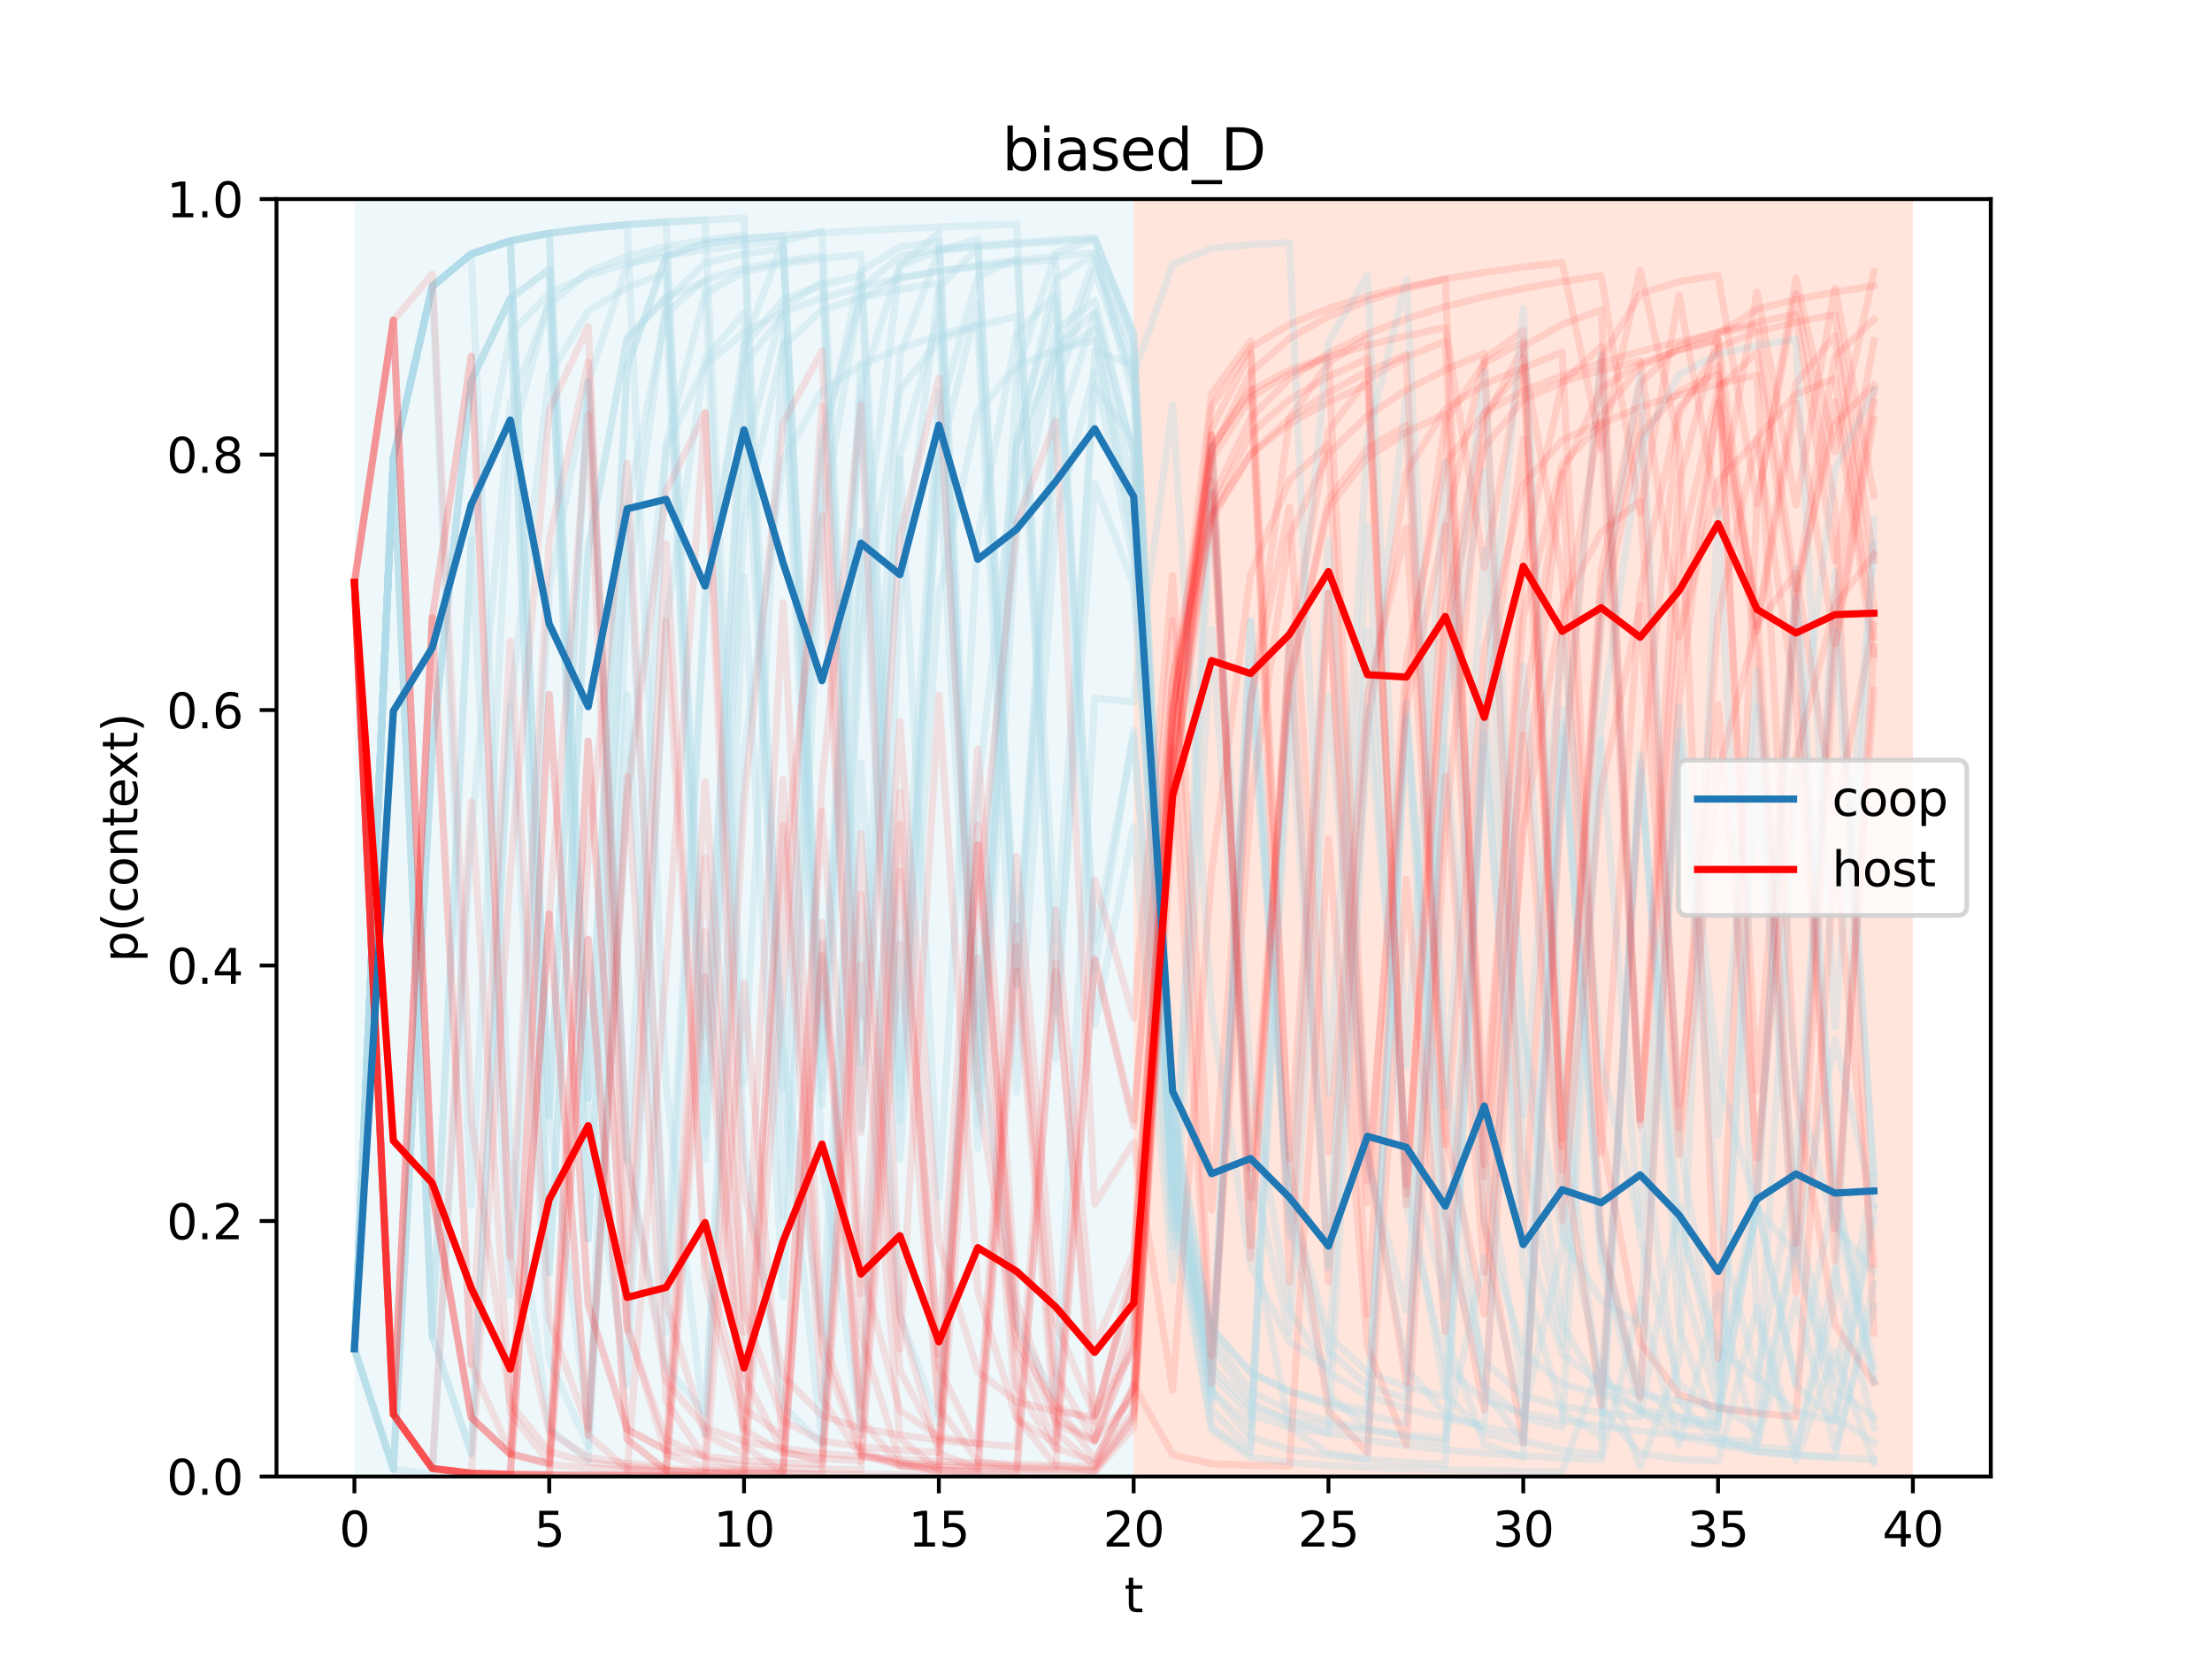 <?xml version="1.0" encoding="utf-8" standalone="no"?>
<!DOCTYPE svg PUBLIC "-//W3C//DTD SVG 1.1//EN"
  "http://www.w3.org/Graphics/SVG/1.1/DTD/svg11.dtd">
<svg xmlns:xlink="http://www.w3.org/1999/xlink" width="460.8pt" height="345.6pt" viewBox="0 0 460.8 345.6" xmlns="http://www.w3.org/2000/svg" version="1.1">
 <defs>
  <style type="text/css">*{stroke-linejoin: round; stroke-linecap: butt}</style>
 </defs>
 <g id="figure_1">
  <g id="patch_1">
   <path d="M 0 345.6 
L 460.8 345.6 
L 460.8 0 
L 0 0 
z
" style="fill: #ffffff"/>
  </g>
  <g id="axes_1">
   <g id="patch_2">
    <path d="M 57.6 307.584 
L 414.72 307.584 
L 414.72 41.472 
L 57.6 41.472 
z
" style="fill: #ffffff"/>
   </g>
   <g id="patch_3">
    <path d="M 73.833 307.584 
L 73.833 41.472 
L 236.16 41.472 
L 236.16 307.584 
z
" clip-path="url(#p4759f17ed1)" style="fill: #add8e6; opacity: 0.2"/>
   </g>
   <g id="patch_4">
    <path d="M 236.16 307.584 
L 236.16 41.472 
L 398.487 41.472 
L 398.487 307.584 
z
" clip-path="url(#p4759f17ed1)" style="fill: #ff7f50; opacity: 0.2"/>
   </g>
   <g id="matplotlib.axis_1">
    <g id="xtick_1">
     <g id="line2d_1">
      <defs>
       <path id="m0373a4c2f6" d="M 0 0 
L 0 3.5 
" style="stroke: #000000; stroke-width: 0.8"/>
      </defs>
      <g>
       <use xlink:href="#m0373a4c2f6" x="73.833" y="307.584" style="stroke: #000000; stroke-width: 0.8"/>
      </g>
     </g>
     <g id="text_1">
      <!-- 0 -->
      <g transform="translate(70.651 322.182) scale(0.1 -0.1)">
       <defs>
        <path id="DejaVuSans-30" d="M 2034 4250 
Q 1547 4250 1301 3770 
Q 1056 3291 1056 2328 
Q 1056 1369 1301 889 
Q 1547 409 2034 409 
Q 2525 409 2770 889 
Q 3016 1369 3016 2328 
Q 3016 3291 2770 3770 
Q 2525 4250 2034 4250 
z
M 2034 4750 
Q 2819 4750 3233 4129 
Q 3647 3509 3647 2328 
Q 3647 1150 3233 529 
Q 2819 -91 2034 -91 
Q 1250 -91 836 529 
Q 422 1150 422 2328 
Q 422 3509 836 4129 
Q 1250 4750 2034 4750 
z
" transform="scale(0.016)"/>
       </defs>
       <use xlink:href="#DejaVuSans-30"/>
      </g>
     </g>
    </g>
    <g id="xtick_2">
     <g id="line2d_2">
      <g>
       <use xlink:href="#m0373a4c2f6" x="114.415" y="307.584" style="stroke: #000000; stroke-width: 0.8"/>
      </g>
     </g>
     <g id="text_2">
      <!-- 5 -->
      <g transform="translate(111.233 322.182) scale(0.1 -0.1)">
       <defs>
        <path id="DejaVuSans-35" d="M 691 4666 
L 3169 4666 
L 3169 4134 
L 1269 4134 
L 1269 2991 
Q 1406 3038 1543 3061 
Q 1681 3084 1819 3084 
Q 2600 3084 3056 2656 
Q 3513 2228 3513 1497 
Q 3513 744 3044 326 
Q 2575 -91 1722 -91 
Q 1428 -91 1123 -41 
Q 819 9 494 109 
L 494 744 
Q 775 591 1075 516 
Q 1375 441 1709 441 
Q 2250 441 2565 725 
Q 2881 1009 2881 1497 
Q 2881 1984 2565 2268 
Q 2250 2553 1709 2553 
Q 1456 2553 1204 2497 
Q 953 2441 691 2322 
L 691 4666 
z
" transform="scale(0.016)"/>
       </defs>
       <use xlink:href="#DejaVuSans-35"/>
      </g>
     </g>
    </g>
    <g id="xtick_3">
     <g id="line2d_3">
      <g>
       <use xlink:href="#m0373a4c2f6" x="154.996" y="307.584" style="stroke: #000000; stroke-width: 0.8"/>
      </g>
     </g>
     <g id="text_3">
      <!-- 10 -->
      <g transform="translate(148.634 322.182) scale(0.1 -0.1)">
       <defs>
        <path id="DejaVuSans-31" d="M 794 531 
L 1825 531 
L 1825 4091 
L 703 3866 
L 703 4441 
L 1819 4666 
L 2450 4666 
L 2450 531 
L 3481 531 
L 3481 0 
L 794 0 
L 794 531 
z
" transform="scale(0.016)"/>
       </defs>
       <use xlink:href="#DejaVuSans-31"/>
       <use xlink:href="#DejaVuSans-30" x="63.623"/>
      </g>
     </g>
    </g>
    <g id="xtick_4">
     <g id="line2d_4">
      <g>
       <use xlink:href="#m0373a4c2f6" x="195.578" y="307.584" style="stroke: #000000; stroke-width: 0.8"/>
      </g>
     </g>
     <g id="text_4">
      <!-- 15 -->
      <g transform="translate(189.216 322.182) scale(0.1 -0.1)">
       <use xlink:href="#DejaVuSans-31"/>
       <use xlink:href="#DejaVuSans-35" x="63.623"/>
      </g>
     </g>
    </g>
    <g id="xtick_5">
     <g id="line2d_5">
      <g>
       <use xlink:href="#m0373a4c2f6" x="236.16" y="307.584" style="stroke: #000000; stroke-width: 0.8"/>
      </g>
     </g>
     <g id="text_5">
      <!-- 20 -->
      <g transform="translate(229.798 322.182) scale(0.1 -0.1)">
       <defs>
        <path id="DejaVuSans-32" d="M 1228 531 
L 3431 531 
L 3431 0 
L 469 0 
L 469 531 
Q 828 903 1448 1529 
Q 2069 2156 2228 2338 
Q 2531 2678 2651 2914 
Q 2772 3150 2772 3378 
Q 2772 3750 2511 3984 
Q 2250 4219 1831 4219 
Q 1534 4219 1204 4116 
Q 875 4013 500 3803 
L 500 4441 
Q 881 4594 1212 4672 
Q 1544 4750 1819 4750 
Q 2544 4750 2975 4387 
Q 3406 4025 3406 3419 
Q 3406 3131 3298 2873 
Q 3191 2616 2906 2266 
Q 2828 2175 2409 1742 
Q 1991 1309 1228 531 
z
" transform="scale(0.016)"/>
       </defs>
       <use xlink:href="#DejaVuSans-32"/>
       <use xlink:href="#DejaVuSans-30" x="63.623"/>
      </g>
     </g>
    </g>
    <g id="xtick_6">
     <g id="line2d_6">
      <g>
       <use xlink:href="#m0373a4c2f6" x="276.742" y="307.584" style="stroke: #000000; stroke-width: 0.8"/>
      </g>
     </g>
     <g id="text_6">
      <!-- 25 -->
      <g transform="translate(270.379 322.182) scale(0.1 -0.1)">
       <use xlink:href="#DejaVuSans-32"/>
       <use xlink:href="#DejaVuSans-35" x="63.623"/>
      </g>
     </g>
    </g>
    <g id="xtick_7">
     <g id="line2d_7">
      <g>
       <use xlink:href="#m0373a4c2f6" x="317.324" y="307.584" style="stroke: #000000; stroke-width: 0.8"/>
      </g>
     </g>
     <g id="text_7">
      <!-- 30 -->
      <g transform="translate(310.961 322.182) scale(0.1 -0.1)">
       <defs>
        <path id="DejaVuSans-33" d="M 2597 2516 
Q 3050 2419 3304 2112 
Q 3559 1806 3559 1356 
Q 3559 666 3084 287 
Q 2609 -91 1734 -91 
Q 1441 -91 1130 -33 
Q 819 25 488 141 
L 488 750 
Q 750 597 1062 519 
Q 1375 441 1716 441 
Q 2309 441 2620 675 
Q 2931 909 2931 1356 
Q 2931 1769 2642 2001 
Q 2353 2234 1838 2234 
L 1294 2234 
L 1294 2753 
L 1863 2753 
Q 2328 2753 2575 2939 
Q 2822 3125 2822 3475 
Q 2822 3834 2567 4026 
Q 2313 4219 1838 4219 
Q 1578 4219 1281 4162 
Q 984 4106 628 3988 
L 628 4550 
Q 988 4650 1302 4700 
Q 1616 4750 1894 4750 
Q 2613 4750 3031 4423 
Q 3450 4097 3450 3541 
Q 3450 3153 3228 2886 
Q 3006 2619 2597 2516 
z
" transform="scale(0.016)"/>
       </defs>
       <use xlink:href="#DejaVuSans-33"/>
       <use xlink:href="#DejaVuSans-30" x="63.623"/>
      </g>
     </g>
    </g>
    <g id="xtick_8">
     <g id="line2d_8">
      <g>
       <use xlink:href="#m0373a4c2f6" x="357.905" y="307.584" style="stroke: #000000; stroke-width: 0.8"/>
      </g>
     </g>
     <g id="text_8">
      <!-- 35 -->
      <g transform="translate(351.543 322.182) scale(0.1 -0.1)">
       <use xlink:href="#DejaVuSans-33"/>
       <use xlink:href="#DejaVuSans-35" x="63.623"/>
      </g>
     </g>
    </g>
    <g id="xtick_9">
     <g id="line2d_9">
      <g>
       <use xlink:href="#m0373a4c2f6" x="398.487" y="307.584" style="stroke: #000000; stroke-width: 0.8"/>
      </g>
     </g>
     <g id="text_9">
      <!-- 40 -->
      <g transform="translate(392.125 322.182) scale(0.1 -0.1)">
       <defs>
        <path id="DejaVuSans-34" d="M 2419 4116 
L 825 1625 
L 2419 1625 
L 2419 4116 
z
M 2253 4666 
L 3047 4666 
L 3047 1625 
L 3713 1625 
L 3713 1100 
L 3047 1100 
L 3047 0 
L 2419 0 
L 2419 1100 
L 313 1100 
L 313 1709 
L 2253 4666 
z
" transform="scale(0.016)"/>
       </defs>
       <use xlink:href="#DejaVuSans-34"/>
       <use xlink:href="#DejaVuSans-30" x="63.623"/>
      </g>
     </g>
    </g>
    <g id="text_10">
     <!-- t -->
     <g transform="translate(234.2 335.861) scale(0.1 -0.1)">
      <defs>
       <path id="DejaVuSans-74" d="M 1172 4494 
L 1172 3500 
L 2356 3500 
L 2356 3053 
L 1172 3053 
L 1172 1153 
Q 1172 725 1289 603 
Q 1406 481 1766 481 
L 2356 481 
L 2356 0 
L 1766 0 
Q 1100 0 847 248 
Q 594 497 594 1153 
L 594 3053 
L 172 3053 
L 172 3500 
L 594 3500 
L 594 4494 
L 1172 4494 
z
" transform="scale(0.016)"/>
      </defs>
      <use xlink:href="#DejaVuSans-74"/>
     </g>
    </g>
   </g>
   <g id="matplotlib.axis_2">
    <g id="ytick_1">
     <g id="line2d_10">
      <defs>
       <path id="mdb519b3ed0" d="M 0 0 
L -3.5 0 
" style="stroke: #000000; stroke-width: 0.8"/>
      </defs>
      <g>
       <use xlink:href="#mdb519b3ed0" x="57.6" y="307.584" style="stroke: #000000; stroke-width: 0.8"/>
      </g>
     </g>
     <g id="text_11">
      <!-- 0.0 -->
      <g transform="translate(34.697 311.383) scale(0.1 -0.1)">
       <defs>
        <path id="DejaVuSans-2e" d="M 684 794 
L 1344 794 
L 1344 0 
L 684 0 
L 684 794 
z
" transform="scale(0.016)"/>
       </defs>
       <use xlink:href="#DejaVuSans-30"/>
       <use xlink:href="#DejaVuSans-2e" x="63.623"/>
       <use xlink:href="#DejaVuSans-30" x="95.41"/>
      </g>
     </g>
    </g>
    <g id="ytick_2">
     <g id="line2d_11">
      <g>
       <use xlink:href="#mdb519b3ed0" x="57.6" y="254.362" style="stroke: #000000; stroke-width: 0.8"/>
      </g>
     </g>
     <g id="text_12">
      <!-- 0.2 -->
      <g transform="translate(34.697 258.161) scale(0.1 -0.1)">
       <use xlink:href="#DejaVuSans-30"/>
       <use xlink:href="#DejaVuSans-2e" x="63.623"/>
       <use xlink:href="#DejaVuSans-32" x="95.41"/>
      </g>
     </g>
    </g>
    <g id="ytick_3">
     <g id="line2d_12">
      <g>
       <use xlink:href="#mdb519b3ed0" x="57.6" y="201.139" style="stroke: #000000; stroke-width: 0.8"/>
      </g>
     </g>
     <g id="text_13">
      <!-- 0.4 -->
      <g transform="translate(34.697 204.938) scale(0.1 -0.1)">
       <use xlink:href="#DejaVuSans-30"/>
       <use xlink:href="#DejaVuSans-2e" x="63.623"/>
       <use xlink:href="#DejaVuSans-34" x="95.41"/>
      </g>
     </g>
    </g>
    <g id="ytick_4">
     <g id="line2d_13">
      <g>
       <use xlink:href="#mdb519b3ed0" x="57.6" y="147.917" style="stroke: #000000; stroke-width: 0.8"/>
      </g>
     </g>
     <g id="text_14">
      <!-- 0.6 -->
      <g transform="translate(34.697 151.716) scale(0.1 -0.1)">
       <defs>
        <path id="DejaVuSans-36" d="M 2113 2584 
Q 1688 2584 1439 2293 
Q 1191 2003 1191 1497 
Q 1191 994 1439 701 
Q 1688 409 2113 409 
Q 2538 409 2786 701 
Q 3034 994 3034 1497 
Q 3034 2003 2786 2293 
Q 2538 2584 2113 2584 
z
M 3366 4563 
L 3366 3988 
Q 3128 4100 2886 4159 
Q 2644 4219 2406 4219 
Q 1781 4219 1451 3797 
Q 1122 3375 1075 2522 
Q 1259 2794 1537 2939 
Q 1816 3084 2150 3084 
Q 2853 3084 3261 2657 
Q 3669 2231 3669 1497 
Q 3669 778 3244 343 
Q 2819 -91 2113 -91 
Q 1303 -91 875 529 
Q 447 1150 447 2328 
Q 447 3434 972 4092 
Q 1497 4750 2381 4750 
Q 2619 4750 2861 4703 
Q 3103 4656 3366 4563 
z
" transform="scale(0.016)"/>
       </defs>
       <use xlink:href="#DejaVuSans-30"/>
       <use xlink:href="#DejaVuSans-2e" x="63.623"/>
       <use xlink:href="#DejaVuSans-36" x="95.41"/>
      </g>
     </g>
    </g>
    <g id="ytick_5">
     <g id="line2d_14">
      <g>
       <use xlink:href="#mdb519b3ed0" x="57.6" y="94.694" style="stroke: #000000; stroke-width: 0.8"/>
      </g>
     </g>
     <g id="text_15">
      <!-- 0.8 -->
      <g transform="translate(34.697 98.494) scale(0.1 -0.1)">
       <defs>
        <path id="DejaVuSans-38" d="M 2034 2216 
Q 1584 2216 1326 1975 
Q 1069 1734 1069 1313 
Q 1069 891 1326 650 
Q 1584 409 2034 409 
Q 2484 409 2743 651 
Q 3003 894 3003 1313 
Q 3003 1734 2745 1975 
Q 2488 2216 2034 2216 
z
M 1403 2484 
Q 997 2584 770 2862 
Q 544 3141 544 3541 
Q 544 4100 942 4425 
Q 1341 4750 2034 4750 
Q 2731 4750 3128 4425 
Q 3525 4100 3525 3541 
Q 3525 3141 3298 2862 
Q 3072 2584 2669 2484 
Q 3125 2378 3379 2068 
Q 3634 1759 3634 1313 
Q 3634 634 3220 271 
Q 2806 -91 2034 -91 
Q 1263 -91 848 271 
Q 434 634 434 1313 
Q 434 1759 690 2068 
Q 947 2378 1403 2484 
z
M 1172 3481 
Q 1172 3119 1398 2916 
Q 1625 2713 2034 2713 
Q 2441 2713 2670 2916 
Q 2900 3119 2900 3481 
Q 2900 3844 2670 4047 
Q 2441 4250 2034 4250 
Q 1625 4250 1398 4047 
Q 1172 3844 1172 3481 
z
" transform="scale(0.016)"/>
       </defs>
       <use xlink:href="#DejaVuSans-30"/>
       <use xlink:href="#DejaVuSans-2e" x="63.623"/>
       <use xlink:href="#DejaVuSans-38" x="95.41"/>
      </g>
     </g>
    </g>
    <g id="ytick_6">
     <g id="line2d_15">
      <g>
       <use xlink:href="#mdb519b3ed0" x="57.6" y="41.472" style="stroke: #000000; stroke-width: 0.8"/>
      </g>
     </g>
     <g id="text_16">
      <!-- 1.0 -->
      <g transform="translate(34.697 45.271) scale(0.1 -0.1)">
       <use xlink:href="#DejaVuSans-31"/>
       <use xlink:href="#DejaVuSans-2e" x="63.623"/>
       <use xlink:href="#DejaVuSans-30" x="95.41"/>
      </g>
     </g>
    </g>
    <g id="text_17">
     <!-- p(context) -->
     <g transform="translate(28.617 200.45) rotate(-90) scale(0.1 -0.1)">
      <defs>
       <path id="DejaVuSans-70" d="M 1159 525 
L 1159 -1331 
L 581 -1331 
L 581 3500 
L 1159 3500 
L 1159 2969 
Q 1341 3281 1617 3432 
Q 1894 3584 2278 3584 
Q 2916 3584 3314 3078 
Q 3713 2572 3713 1747 
Q 3713 922 3314 415 
Q 2916 -91 2278 -91 
Q 1894 -91 1617 61 
Q 1341 213 1159 525 
z
M 3116 1747 
Q 3116 2381 2855 2742 
Q 2594 3103 2138 3103 
Q 1681 3103 1420 2742 
Q 1159 2381 1159 1747 
Q 1159 1113 1420 752 
Q 1681 391 2138 391 
Q 2594 391 2855 752 
Q 3116 1113 3116 1747 
z
" transform="scale(0.016)"/>
       <path id="DejaVuSans-28" d="M 1984 4856 
Q 1566 4138 1362 3434 
Q 1159 2731 1159 2009 
Q 1159 1288 1364 580 
Q 1569 -128 1984 -844 
L 1484 -844 
Q 1016 -109 783 600 
Q 550 1309 550 2009 
Q 550 2706 781 3412 
Q 1013 4119 1484 4856 
L 1984 4856 
z
" transform="scale(0.016)"/>
       <path id="DejaVuSans-63" d="M 3122 3366 
L 3122 2828 
Q 2878 2963 2633 3030 
Q 2388 3097 2138 3097 
Q 1578 3097 1268 2742 
Q 959 2388 959 1747 
Q 959 1106 1268 751 
Q 1578 397 2138 397 
Q 2388 397 2633 464 
Q 2878 531 3122 666 
L 3122 134 
Q 2881 22 2623 -34 
Q 2366 -91 2075 -91 
Q 1284 -91 818 406 
Q 353 903 353 1747 
Q 353 2603 823 3093 
Q 1294 3584 2113 3584 
Q 2378 3584 2631 3529 
Q 2884 3475 3122 3366 
z
" transform="scale(0.016)"/>
       <path id="DejaVuSans-6f" d="M 1959 3097 
Q 1497 3097 1228 2736 
Q 959 2375 959 1747 
Q 959 1119 1226 758 
Q 1494 397 1959 397 
Q 2419 397 2687 759 
Q 2956 1122 2956 1747 
Q 2956 2369 2687 2733 
Q 2419 3097 1959 3097 
z
M 1959 3584 
Q 2709 3584 3137 3096 
Q 3566 2609 3566 1747 
Q 3566 888 3137 398 
Q 2709 -91 1959 -91 
Q 1206 -91 779 398 
Q 353 888 353 1747 
Q 353 2609 779 3096 
Q 1206 3584 1959 3584 
z
" transform="scale(0.016)"/>
       <path id="DejaVuSans-6e" d="M 3513 2113 
L 3513 0 
L 2938 0 
L 2938 2094 
Q 2938 2591 2744 2837 
Q 2550 3084 2163 3084 
Q 1697 3084 1428 2787 
Q 1159 2491 1159 1978 
L 1159 0 
L 581 0 
L 581 3500 
L 1159 3500 
L 1159 2956 
Q 1366 3272 1645 3428 
Q 1925 3584 2291 3584 
Q 2894 3584 3203 3211 
Q 3513 2838 3513 2113 
z
" transform="scale(0.016)"/>
       <path id="DejaVuSans-65" d="M 3597 1894 
L 3597 1613 
L 953 1613 
Q 991 1019 1311 708 
Q 1631 397 2203 397 
Q 2534 397 2845 478 
Q 3156 559 3463 722 
L 3463 178 
Q 3153 47 2828 -22 
Q 2503 -91 2169 -91 
Q 1331 -91 842 396 
Q 353 884 353 1716 
Q 353 2575 817 3079 
Q 1281 3584 2069 3584 
Q 2775 3584 3186 3129 
Q 3597 2675 3597 1894 
z
M 3022 2063 
Q 3016 2534 2758 2815 
Q 2500 3097 2075 3097 
Q 1594 3097 1305 2825 
Q 1016 2553 972 2059 
L 3022 2063 
z
" transform="scale(0.016)"/>
       <path id="DejaVuSans-78" d="M 3513 3500 
L 2247 1797 
L 3578 0 
L 2900 0 
L 1881 1375 
L 863 0 
L 184 0 
L 1544 1831 
L 300 3500 
L 978 3500 
L 1906 2253 
L 2834 3500 
L 3513 3500 
z
" transform="scale(0.016)"/>
       <path id="DejaVuSans-29" d="M 513 4856 
L 1013 4856 
Q 1481 4119 1714 3412 
Q 1947 2706 1947 2009 
Q 1947 1309 1714 600 
Q 1481 -109 1013 -844 
L 513 -844 
Q 928 -128 1133 580 
Q 1338 1288 1338 2009 
Q 1338 2731 1133 3434 
Q 928 4138 513 4856 
z
" transform="scale(0.016)"/>
      </defs>
      <use xlink:href="#DejaVuSans-70"/>
      <use xlink:href="#DejaVuSans-28" x="63.477"/>
      <use xlink:href="#DejaVuSans-63" x="102.49"/>
      <use xlink:href="#DejaVuSans-6f" x="157.471"/>
      <use xlink:href="#DejaVuSans-6e" x="218.652"/>
      <use xlink:href="#DejaVuSans-74" x="282.031"/>
      <use xlink:href="#DejaVuSans-65" x="321.24"/>
      <use xlink:href="#DejaVuSans-78" x="381.014"/>
      <use xlink:href="#DejaVuSans-74" x="440.193"/>
      <use xlink:href="#DejaVuSans-29" x="479.402"/>
     </g>
    </g>
   </g>
   <g id="line2d_16">
    <path d="M 73.833 280.973 
L 81.949 95.466 
L 90.065 278.27 
L 98.182 302.84 
L 106.298 147.152 
L 114.415 283.351 
L 122.531 301.258 
L 130.647 164.518 
L 138.764 93.463 
L 146.88 76.069 
L 154.996 69.236 
L 163.113 65.064 
L 171.229 62.06 
L 179.345 59.764 
L 187.462 57.949 
L 195.578 56.479 
L 203.695 55.266 
L 211.811 54.247 
L 219.927 53.381 
L 228.044 52.634 
L 236.16 82.472 
L 244.276 253.269 
L 252.393 297.303 
L 260.509 302.827 
L 268.625 150.867 
L 276.742 71.302 
L 284.858 57.391 
L 292.975 222.14 
L 301.091 96.277 
L 309.207 241.274 
L 317.324 288.53 
L 325.44 147.838 
L 333.556 258.143 
L 341.673 288.885 
L 349.789 295.36 
L 357.905 297.249 
L 366.022 161.91 
L 374.138 261.987 
L 382.255 289.35 
L 390.371 295.162 
" clip-path="url(#p4759f17ed1)" style="fill: none; stroke: #add8e6; stroke-opacity: 0.3; stroke-width: 1.5; stroke-linecap: square"/>
   </g>
   <g id="line2d_17">
    <path d="M 73.833 280.973 
L 81.949 306.07 
L 90.065 155.5 
L 98.182 79.327 
L 106.298 62.124 
L 114.415 56.166 
L 122.531 258.083 
L 130.647 105.677 
L 138.764 265.587 
L 146.88 123.987 
L 154.996 75.828 
L 163.113 65.719 
L 171.229 230.25 
L 179.345 110.764 
L 187.462 241.459 
L 195.578 123.962 
L 203.695 85.739 
L 211.811 76.229 
L 219.927 72.896 
L 228.044 70.896 
L 236.16 109.689 
L 244.276 246.173 
L 252.393 281.77 
L 260.509 140.694 
L 268.625 249.229 
L 276.742 278.231 
L 284.858 285.775 
L 292.975 288.9 
L 301.091 290.992 
L 309.207 155.823 
L 317.324 256.005 
L 325.44 282.118 
L 333.556 288.303 
L 341.673 290.512 
L 349.789 291.901 
L 357.905 293.036 
L 366.022 294.027 
L 374.138 162.278 
L 382.255 97.771 
L 390.371 81.164 
" clip-path="url(#p4759f17ed1)" style="fill: none; stroke: #add8e6; stroke-opacity: 0.3; stroke-width: 1.5; stroke-linecap: square"/>
   </g>
   <g id="line2d_18">
    <path d="M 73.833 280.973 
L 81.949 95.466 
L 90.065 59.628 
L 98.182 52.897 
L 106.298 50.167 
L 114.415 48.598 
L 122.531 47.559 
L 130.647 46.813 
L 138.764 225.706 
L 146.88 298.698 
L 154.996 120.236 
L 163.113 270.144 
L 171.229 108.425 
L 179.345 60.064 
L 187.462 53.335 
L 195.578 51.902 
L 203.695 51.135 
L 211.811 50.521 
L 219.927 49.991 
L 228.044 49.527 
L 236.16 70.856 
L 244.276 230.501 
L 252.393 291.863 
L 260.509 129.463 
L 268.625 257.462 
L 276.742 112.628 
L 284.858 240.375 
L 292.975 284.994 
L 301.091 294.587 
L 309.207 297.334 
L 317.324 298.8 
L 325.44 153.881 
L 333.556 260.631 
L 341.673 290.898 
L 349.789 152.293 
L 357.905 255.344 
L 366.022 287.012 
L 374.138 294.047 
L 382.255 296.039 
L 390.371 251.648 
" clip-path="url(#p4759f17ed1)" style="fill: none; stroke: #add8e6; stroke-opacity: 0.3; stroke-width: 1.5; stroke-linecap: square"/>
   </g>
   <g id="line2d_19">
    <path d="M 73.833 280.973 
L 81.949 95.466 
L 90.065 59.628 
L 98.182 52.897 
L 106.298 50.167 
L 114.415 48.598 
L 122.531 47.559 
L 130.647 46.813 
L 138.764 46.249 
L 146.88 225.419 
L 154.996 71.923 
L 163.113 50.251 
L 171.229 48.146 
L 179.345 211.944 
L 187.462 74.169 
L 195.578 52.237 
L 203.695 49.82 
L 211.811 201.885 
L 219.927 75.526 
L 228.044 54.006 
L 236.16 73.281 
L 244.276 232.588 
L 252.393 289.867 
L 260.509 299.398 
L 268.625 301.92 
L 276.742 303.211 
L 284.858 304.049 
L 292.975 304.639 
L 301.091 305.073 
L 309.207 149.186 
L 317.324 64.247 
L 325.44 225.593 
L 333.556 293.512 
L 341.673 302.731 
L 349.789 303.963 
L 357.905 304.378 
L 366.022 272.168 
L 374.138 301.441 
L 382.255 270.878 
L 390.371 108.18 
" clip-path="url(#p4759f17ed1)" style="fill: none; stroke: #add8e6; stroke-opacity: 0.3; stroke-width: 1.5; stroke-linecap: square"/>
   </g>
   <g id="line2d_20">
    <path d="M 73.833 280.973 
L 81.949 95.466 
L 90.065 59.628 
L 98.182 52.897 
L 106.298 239 
L 114.415 297.522 
L 122.531 304.223 
L 130.647 144.77 
L 138.764 277.707 
L 146.88 126.357 
L 154.996 72.142 
L 163.113 62.401 
L 171.229 59.302 
L 179.345 57.378 
L 187.462 225.093 
L 195.578 96.161 
L 203.695 239.195 
L 211.811 110.931 
L 219.927 72.672 
L 228.044 64.993 
L 236.16 102.871 
L 244.276 245.274 
L 252.393 286.341 
L 260.509 294.77 
L 268.625 297.267 
L 276.742 298.668 
L 284.858 153.916 
L 292.975 82.465 
L 301.091 230.582 
L 309.207 114.569 
L 317.324 239.31 
L 325.44 280.069 
L 333.556 151.327 
L 341.673 93.025 
L 349.789 77.959 
L 357.905 73.785 
L 366.022 71.955 
L 374.138 70.667 
L 382.255 213.873 
L 390.371 113.326 
" clip-path="url(#p4759f17ed1)" style="fill: none; stroke: #add8e6; stroke-opacity: 0.3; stroke-width: 1.5; stroke-linecap: square"/>
   </g>
   <g id="line2d_21">
    <path d="M 73.833 280.973 
L 81.949 95.466 
L 90.065 278.27 
L 98.182 302.84 
L 106.298 147.152 
L 114.415 78.097 
L 122.531 64.809 
L 130.647 59.836 
L 138.764 56.867 
L 146.88 236.51 
L 154.996 95.211 
L 163.113 63.931 
L 171.229 58.817 
L 179.345 221.561 
L 187.462 94.898 
L 195.578 65.974 
L 203.695 213.976 
L 211.811 276.12 
L 219.927 291.312 
L 228.044 145.438 
L 236.16 146.236 
L 244.276 84.377 
L 252.393 210.902 
L 260.509 263.688 
L 268.625 279.558 
L 276.742 284.804 
L 284.858 147.506 
L 292.975 238.078 
L 301.091 270.363 
L 309.207 145.108 
L 317.324 232.317 
L 325.44 130.729 
L 333.556 221.708 
L 341.673 255.575 
L 349.789 147.189 
L 357.905 223.84 
L 366.022 251.736 
L 374.138 261.092 
L 382.255 216.583 
L 390.371 251.046 
" clip-path="url(#p4759f17ed1)" style="fill: none; stroke: #add8e6; stroke-opacity: 0.3; stroke-width: 1.5; stroke-linecap: square"/>
   </g>
   <g id="line2d_22">
    <path d="M 73.833 280.973 
L 81.949 306.07 
L 90.065 155.5 
L 98.182 79.327 
L 106.298 62.124 
L 114.415 265.084 
L 122.531 114.331 
L 130.647 70.532 
L 138.764 61.895 
L 146.88 58.693 
L 154.996 239.22 
L 163.113 292.831 
L 171.229 300.911 
L 179.345 158.894 
L 187.462 273.914 
L 195.578 296.532 
L 203.695 164.968 
L 211.811 92.539 
L 219.927 73.853 
L 228.044 68.643 
L 236.16 113.572 
L 244.276 246.159 
L 252.393 284.734 
L 260.509 293.163 
L 268.625 295.657 
L 276.742 297.015 
L 284.858 298.048 
L 292.975 298.907 
L 301.091 299.64 
L 309.207 261.987 
L 317.324 294.647 
L 325.44 259.827 
L 333.556 126.971 
L 341.673 77.969 
L 349.789 237.017 
L 357.905 286.975 
L 366.022 252.604 
L 374.138 124.979 
L 382.255 252.11 
L 390.371 287.612 
" clip-path="url(#p4759f17ed1)" style="fill: none; stroke: #add8e6; stroke-opacity: 0.3; stroke-width: 1.5; stroke-linecap: square"/>
   </g>
   <g id="line2d_23">
    <path d="M 73.833 280.973 
L 81.949 306.07 
L 90.065 307.06 
L 98.182 173.621 
L 106.298 84.134 
L 114.415 63.429 
L 122.531 56.684 
L 130.647 53.385 
L 138.764 51.373 
L 146.88 50 
L 154.996 48.996 
L 163.113 253.319 
L 171.229 94.666 
L 179.345 56.471 
L 187.462 51.432 
L 195.578 50.311 
L 203.695 234.134 
L 211.811 92.916 
L 219.927 58.179 
L 228.044 52.933 
L 236.16 77.984 
L 244.276 55.08 
L 252.393 51.744 
L 260.509 50.969 
L 268.625 50.532 
L 276.742 227.914 
L 284.858 91.417 
L 292.975 58.254 
L 301.091 222.202 
L 309.207 289.945 
L 317.324 300.156 
L 325.44 302.11 
L 333.556 303.036 
L 341.673 157.016 
L 349.789 276.437 
L 357.905 299.448 
L 366.022 302.438 
L 374.138 303.199 
L 382.255 303.669 
L 390.371 304.046 
" clip-path="url(#p4759f17ed1)" style="fill: none; stroke: #add8e6; stroke-opacity: 0.3; stroke-width: 1.5; stroke-linecap: square"/>
   </g>
   <g id="line2d_24">
    <path d="M 73.833 280.973 
L 81.949 95.466 
L 90.065 59.628 
L 98.182 52.897 
L 106.298 50.167 
L 114.415 232.491 
L 122.531 79.482 
L 130.647 241.711 
L 138.764 92.577 
L 146.88 61.187 
L 154.996 56.598 
L 163.113 55.006 
L 171.229 53.896 
L 179.345 52.985 
L 187.462 209.931 
L 195.578 81.501 
L 203.695 221.274 
L 211.811 91.072 
L 219.927 62.769 
L 228.044 195.858 
L 236.16 153.41 
L 244.276 248.106 
L 252.393 276.901 
L 260.509 285.719 
L 268.625 289.923 
L 276.742 292.726 
L 284.858 294.834 
L 292.975 296.484 
L 301.091 144.251 
L 309.207 77.355 
L 317.324 216.783 
L 325.44 275.724 
L 333.556 290.026 
L 341.673 293.608 
L 349.789 295.128 
L 357.905 296.182 
L 366.022 251.221 
L 374.138 288.599 
L 382.255 296.123 
L 390.371 254.185 
" clip-path="url(#p4759f17ed1)" style="fill: none; stroke: #add8e6; stroke-opacity: 0.3; stroke-width: 1.5; stroke-linecap: square"/>
   </g>
   <g id="line2d_25">
    <path d="M 73.833 280.973 
L 81.949 95.466 
L 90.065 59.628 
L 98.182 52.897 
L 106.298 50.167 
L 114.415 48.598 
L 122.531 228.768 
L 130.647 76.412 
L 138.764 53.358 
L 146.88 50.666 
L 154.996 49.733 
L 163.113 49.061 
L 171.229 214.492 
L 179.345 75.76 
L 187.462 228.177 
L 195.578 86.441 
L 203.695 57.605 
L 211.811 53.829 
L 219.927 196.108 
L 228.044 80.456 
L 236.16 91.823 
L 244.276 230.427 
L 252.393 280.351 
L 260.509 292.101 
L 268.625 296.15 
L 276.742 298.43 
L 284.858 299.999 
L 292.975 301.153 
L 301.091 302.033 
L 309.207 302.72 
L 317.324 303.269 
L 325.44 303.716 
L 333.556 304.085 
L 341.673 270.753 
L 349.789 300.995 
L 357.905 269.523 
L 366.022 301.12 
L 374.138 270.759 
L 382.255 301.441 
L 390.371 272.027 
" clip-path="url(#p4759f17ed1)" style="fill: none; stroke: #add8e6; stroke-opacity: 0.3; stroke-width: 1.5; stroke-linecap: square"/>
   </g>
   <g id="line2d_26">
    <path d="M 73.833 280.973 
L 81.949 306.07 
L 90.065 155.5 
L 98.182 79.327 
L 106.298 62.124 
L 114.415 56.166 
L 122.531 258.083 
L 130.647 105.677 
L 138.764 65.277 
L 146.88 58.246 
L 154.996 55.901 
L 163.113 54.414 
L 171.229 53.261 
L 179.345 234.934 
L 187.462 95.569 
L 195.578 249.44 
L 203.695 111.768 
L 211.811 69.474 
L 219.927 61.292 
L 228.044 213.483 
L 236.16 172.182 
L 244.276 266.683 
L 252.393 131.05 
L 260.509 243.214 
L 268.625 277.609 
L 276.742 145.068 
L 284.858 242.276 
L 292.975 272.989 
L 301.091 148.69 
L 309.207 98.036 
L 317.324 214.339 
L 325.44 257.604 
L 333.556 270.916 
L 341.673 275.869 
L 349.789 155.131 
L 357.905 236.561 
L 366.022 139.656 
L 374.138 225.911 
L 382.255 255.507 
L 390.371 264.927 
" clip-path="url(#p4759f17ed1)" style="fill: none; stroke: #add8e6; stroke-opacity: 0.3; stroke-width: 1.5; stroke-linecap: square"/>
   </g>
   <g id="line2d_27">
    <path d="M 73.833 280.973 
L 81.949 95.466 
L 90.065 59.628 
L 98.182 52.897 
L 106.298 50.167 
L 114.415 232.491 
L 122.531 79.482 
L 130.647 55.205 
L 138.764 52.084 
L 146.88 216.333 
L 154.996 80.394 
L 163.113 226.706 
L 171.229 90.682 
L 179.345 62.122 
L 187.462 57.848 
L 195.578 56.495 
L 203.695 55.566 
L 211.811 54.779 
L 219.927 54.088 
L 228.044 202.12 
L 236.16 152.12 
L 244.276 259.744 
L 252.393 102.33 
L 260.509 224.949 
L 268.625 272.998 
L 276.742 285.961 
L 284.858 290.7 
L 292.975 293.464 
L 301.091 295.469 
L 309.207 297.026 
L 317.324 138.693 
L 325.44 250.455 
L 333.556 286.65 
L 341.673 294.319 
L 349.789 296.411 
L 357.905 297.49 
L 366.022 146.998 
L 374.138 253.329 
L 382.255 287.278 
L 390.371 245.108 
" clip-path="url(#p4759f17ed1)" style="fill: none; stroke: #add8e6; stroke-opacity: 0.3; stroke-width: 1.5; stroke-linecap: square"/>
   </g>
   <g id="line2d_28">
    <path d="M 73.833 280.973 
L 81.949 95.466 
L 90.065 59.628 
L 98.182 52.897 
L 106.298 50.167 
L 114.415 48.598 
L 122.531 228.768 
L 130.647 76.412 
L 138.764 53.358 
L 146.88 50.666 
L 154.996 49.733 
L 163.113 49.061 
L 171.229 48.508 
L 179.345 48.04 
L 187.462 47.639 
L 195.578 47.291 
L 203.695 46.986 
L 211.811 46.716 
L 219.927 220.66 
L 228.044 73.13 
L 236.16 76.026 
L 244.276 237.192 
L 252.393 293.68 
L 260.509 301.719 
L 268.625 131.47 
L 276.742 263.472 
L 284.858 109.462 
L 292.975 244.463 
L 301.091 290.428 
L 309.207 298.598 
L 317.324 300.625 
L 325.44 150.909 
L 333.556 262.912 
L 341.673 293.884 
L 349.789 299.314 
L 357.905 300.699 
L 366.022 301.447 
L 374.138 302.025 
L 382.255 264.449 
L 390.371 297.388 
" clip-path="url(#p4759f17ed1)" style="fill: none; stroke: #add8e6; stroke-opacity: 0.3; stroke-width: 1.5; stroke-linecap: square"/>
   </g>
   <g id="line2d_29">
    <path d="M 73.833 280.973 
L 81.949 95.466 
L 90.065 278.27 
L 98.182 112.432 
L 106.298 69.587 
L 114.415 61.062 
L 122.531 57.327 
L 130.647 54.952 
L 138.764 53.255 
L 146.88 51.975 
L 154.996 50.972 
L 163.113 50.163 
L 171.229 226.431 
L 179.345 80.539 
L 187.462 55.246 
L 195.578 52.22 
L 203.695 51.406 
L 211.811 50.856 
L 219.927 50.384 
L 228.044 49.966 
L 236.16 69.439 
L 244.276 256.017 
L 252.393 92.807 
L 260.509 255.845 
L 268.625 297.443 
L 276.742 302.667 
L 284.858 303.977 
L 292.975 149.782 
L 301.091 277.802 
L 309.207 300.897 
L 317.324 303.609 
L 325.44 160.694 
L 333.556 73.846 
L 341.673 233.139 
L 349.789 291.789 
L 357.905 300.9 
L 366.022 302.436 
L 374.138 303.044 
L 382.255 303.485 
L 390.371 267.385 
" clip-path="url(#p4759f17ed1)" style="fill: none; stroke: #add8e6; stroke-opacity: 0.3; stroke-width: 1.5; stroke-linecap: square"/>
   </g>
   <g id="line2d_30">
    <path d="M 73.833 280.973 
L 81.949 95.466 
L 90.065 59.628 
L 98.182 52.897 
L 106.298 50.167 
L 114.415 48.598 
L 122.531 47.559 
L 130.647 46.813 
L 138.764 46.249 
L 146.88 45.806 
L 154.996 225.62 
L 163.113 71.213 
L 171.229 242.106 
L 179.345 297.823 
L 187.462 124.595 
L 195.578 59.915 
L 203.695 51.67 
L 211.811 205.437 
L 219.927 81.316 
L 228.044 56.395 
L 236.16 79.192 
L 244.276 237.584 
L 252.393 291.028 
L 260.509 129.343 
L 268.625 254.371 
L 276.742 290.549 
L 284.858 297.402 
L 292.975 299.482 
L 301.091 300.692 
L 309.207 152.876 
L 317.324 265.309 
L 325.44 294.219 
L 333.556 299.213 
L 341.673 158.808 
L 349.789 264.332 
L 357.905 292.62 
L 366.022 297.932 
L 374.138 256.21 
L 382.255 119.086 
L 390.371 246.354 
" clip-path="url(#p4759f17ed1)" style="fill: none; stroke: #add8e6; stroke-opacity: 0.3; stroke-width: 1.5; stroke-linecap: square"/>
   </g>
   <g id="line2d_31">
    <path d="M 73.833 280.973 
L 81.949 95.466 
L 90.065 59.628 
L 98.182 52.897 
L 106.298 50.167 
L 114.415 48.598 
L 122.531 47.559 
L 130.647 46.813 
L 138.764 46.249 
L 146.88 45.806 
L 154.996 45.448 
L 163.113 226.161 
L 171.229 300.636 
L 179.345 119.977 
L 187.462 55.296 
L 195.578 48.512 
L 203.695 214.384 
L 211.811 77.522 
L 219.927 52.737 
L 228.044 49.761 
L 236.16 69.446 
L 244.276 245.841 
L 252.393 297.984 
L 260.509 303.555 
L 268.625 304.679 
L 276.742 305.263 
L 284.858 305.662 
L 292.975 305.954 
L 301.091 306.174 
L 309.207 306.347 
L 317.324 306.484 
L 325.44 306.596 
L 333.556 283.657 
L 341.673 305.577 
L 349.789 283.675 
L 357.905 106.245 
L 366.022 274.523 
L 374.138 304.255 
L 382.255 281.568 
L 390.371 304.822 
" clip-path="url(#p4759f17ed1)" style="fill: none; stroke: #add8e6; stroke-opacity: 0.3; stroke-width: 1.5; stroke-linecap: square"/>
   </g>
   <g id="line2d_32">
    <path d="M 73.833 280.973 
L 81.949 306.07 
L 90.065 155.5 
L 98.182 79.327 
L 106.298 62.124 
L 114.415 265.084 
L 122.531 114.331 
L 130.647 70.532 
L 138.764 61.895 
L 146.88 241.587 
L 154.996 108.832 
L 163.113 72.15 
L 171.229 64.62 
L 179.345 61.98 
L 187.462 60.288 
L 195.578 58.93 
L 203.695 226.95 
L 211.811 100.909 
L 219.927 68.784 
L 228.044 62.609 
L 236.16 94.786 
L 244.276 249.797 
L 252.393 289.667 
L 260.509 296.989 
L 268.625 146.846 
L 276.742 264.226 
L 284.858 131.359 
L 292.975 251.245 
L 301.091 284.369 
L 309.207 291.825 
L 317.324 294.356 
L 325.44 295.897 
L 333.556 297.106 
L 341.673 298.114 
L 349.789 298.97 
L 357.905 299.703 
L 366.022 300.336 
L 374.138 258.669 
L 382.255 295.223 
L 390.371 300.476 
" clip-path="url(#p4759f17ed1)" style="fill: none; stroke: #add8e6; stroke-opacity: 0.3; stroke-width: 1.5; stroke-linecap: square"/>
   </g>
   <g id="line2d_33">
    <path d="M 73.833 280.973 
L 81.949 95.466 
L 90.065 59.628 
L 98.182 251.158 
L 106.298 92.956 
L 114.415 62.326 
L 122.531 231.446 
L 130.647 288.379 
L 138.764 129.73 
L 146.88 74.709 
L 154.996 65.234 
L 163.113 218.769 
L 171.229 277.645 
L 179.345 132.416 
L 187.462 81.133 
L 195.578 70.969 
L 203.695 67.833 
L 211.811 65.921 
L 219.927 210.818 
L 228.044 100.729 
L 236.16 121.839 
L 244.276 240.781 
L 252.393 276.472 
L 260.509 286.008 
L 268.625 289.74 
L 276.742 292.08 
L 284.858 293.88 
L 292.975 148.932 
L 301.091 253.376 
L 309.207 283.682 
L 317.324 290.751 
L 325.44 292.996 
L 333.556 294.266 
L 341.673 295.261 
L 349.789 251.339 
L 357.905 288.015 
L 366.022 247.967 
L 374.138 118.419 
L 382.255 246.966 
L 390.371 284.711 
" clip-path="url(#p4759f17ed1)" style="fill: none; stroke: #add8e6; stroke-opacity: 0.3; stroke-width: 1.5; stroke-linecap: square"/>
   </g>
   <g id="line2d_34">
    <path d="M 73.833 280.973 
L 81.949 95.466 
L 90.065 59.628 
L 98.182 52.897 
L 106.298 50.167 
L 114.415 232.491 
L 122.531 297.28 
L 130.647 123.897 
L 138.764 62.64 
L 146.88 54.808 
L 154.996 52.907 
L 163.113 51.77 
L 171.229 219.633 
L 179.345 83.374 
L 187.462 233.469 
L 195.578 96.184 
L 203.695 62.884 
L 211.811 204.942 
L 219.927 91.272 
L 228.044 65.259 
L 236.16 94.505 
L 244.276 230.316 
L 252.393 278.168 
L 260.509 289.835 
L 268.625 293.777 
L 276.742 296.027 
L 284.858 297.659 
L 292.975 146.447 
L 301.091 256.91 
L 309.207 288.821 
L 317.324 295.372 
L 325.44 297.25 
L 333.556 154.252 
L 341.673 258.005 
L 349.789 288.279 
L 357.905 294.706 
L 366.022 251.337 
L 374.138 288.142 
L 382.255 248.062 
L 390.371 288.007 
" clip-path="url(#p4759f17ed1)" style="fill: none; stroke: #add8e6; stroke-opacity: 0.3; stroke-width: 1.5; stroke-linecap: square"/>
   </g>
   <g id="line2d_35">
    <path d="M 73.833 280.973 
L 81.949 95.466 
L 90.065 278.27 
L 98.182 112.432 
L 106.298 269.815 
L 114.415 122.488 
L 122.531 79.539 
L 130.647 240.835 
L 138.764 284.861 
L 146.88 294.427 
L 154.996 156.726 
L 163.113 95.929 
L 171.229 81.487 
L 179.345 76.071 
L 187.462 72.599 
L 195.578 69.868 
L 203.695 67.602 
L 211.811 227.627 
L 219.927 108.245 
L 228.044 77.259 
L 236.16 117.204 
L 244.276 251.121 
L 252.393 285.099 
L 260.509 142.364 
L 268.625 252.075 
L 276.742 281.369 
L 284.858 288.638 
L 292.975 291.327 
L 301.091 155.462 
L 309.207 254.978 
L 317.324 281.75 
L 325.44 288.303 
L 333.556 290.561 
L 341.673 160.821 
L 349.789 255.18 
L 357.905 280.97 
L 366.022 287.307 
L 374.138 242.018 
L 382.255 131.31 
L 390.371 244.199 
" clip-path="url(#p4759f17ed1)" style="fill: none; stroke: #add8e6; stroke-opacity: 0.3; stroke-width: 1.5; stroke-linecap: square"/>
   </g>
   <g id="line2d_36">
    <path d="M 73.833 121.306 
L 81.949 294.611 
L 90.065 128.707 
L 98.182 74.202 
L 106.298 261.777 
L 114.415 112.503 
L 122.531 75.381 
L 130.647 241.184 
L 138.764 287.696 
L 146.88 297.401 
L 154.996 300.297 
L 163.113 301.784 
L 171.229 302.767 
L 179.345 303.478 
L 187.462 304.015 
L 195.578 304.434 
L 203.695 304.768 
L 211.811 305.041 
L 219.927 305.267 
L 228.044 305.457 
L 236.16 288.951 
L 244.276 149.414 
L 252.393 81.998 
L 260.509 71.086 
L 268.625 241.786 
L 276.742 293.924 
L 284.858 302.597 
L 292.975 183.2 
L 301.091 277.364 
L 309.207 152.588 
L 317.324 91.482 
L 325.44 238.928 
L 333.556 129.517 
L 341.673 90.718 
L 349.789 81.458 
L 357.905 77.972 
L 366.022 227.255 
L 374.138 122.369 
L 382.255 88.205 
L 390.371 80.193 
" clip-path="url(#p4759f17ed1)" style="fill: none; stroke: #ff0000; stroke-opacity: 0.1; stroke-width: 1.5; stroke-linecap: square"/>
   </g>
   <g id="line2d_37">
    <path d="M 73.833 121.306 
L 81.949 66.707 
L 90.065 248.259 
L 98.182 295.292 
L 106.298 302.963 
L 114.415 304.826 
L 122.531 154.395 
L 130.647 276.972 
L 138.764 129.344 
L 146.88 262.488 
L 154.996 293.371 
L 163.113 299.281 
L 171.229 169.025 
L 179.345 269.554 
L 187.462 150.266 
L 195.578 258.923 
L 203.695 285.732 
L 211.811 292.058 
L 219.927 294.049 
L 228.044 295.129 
L 236.16 267.031 
L 244.276 148.136 
L 252.393 102.844 
L 260.509 243.415 
L 268.625 141.253 
L 276.742 105.821 
L 284.858 95.313 
L 292.975 90.086 
L 301.091 86.189 
L 309.207 231.828 
L 317.324 128.595 
L 325.44 96.721 
L 333.556 88.359 
L 341.673 84.768 
L 349.789 82.218 
L 357.905 80.031 
L 366.022 78.073 
L 374.138 227.816 
L 382.255 275.99 
L 390.371 288.032 
" clip-path="url(#p4759f17ed1)" style="fill: none; stroke: #ff0000; stroke-opacity: 0.1; stroke-width: 1.5; stroke-linecap: square"/>
   </g>
   <g id="line2d_38">
    <path d="M 73.833 121.306 
L 81.949 294.611 
L 90.065 305.913 
L 98.182 306.897 
L 106.298 307.141 
L 114.415 307.255 
L 122.531 307.323 
L 130.647 307.368 
L 138.764 201.69 
L 146.88 85.873 
L 154.996 277.562 
L 163.113 125.569 
L 171.229 277.699 
L 179.345 302.174 
L 187.462 305.173 
L 195.578 305.665 
L 203.695 305.864 
L 211.811 306.01 
L 219.927 306.132 
L 228.044 306.237 
L 236.16 294.861 
L 244.276 169.529 
L 252.393 90.712 
L 260.509 259.6 
L 268.625 133.018 
L 276.742 267.047 
L 284.858 150.891 
L 292.975 98.391 
L 301.091 85.181 
L 309.207 80.024 
L 317.324 76.575 
L 325.44 237.178 
L 333.556 123.144 
L 341.673 86.465 
L 349.789 234.913 
L 357.905 128.332 
L 366.022 91.207 
L 374.138 82.109 
L 382.255 78.858 
L 390.371 132.682 
" clip-path="url(#p4759f17ed1)" style="fill: none; stroke: #ff0000; stroke-opacity: 0.1; stroke-width: 1.5; stroke-linecap: square"/>
   </g>
   <g id="line2d_39">
    <path d="M 73.833 121.306 
L 81.949 294.611 
L 90.065 305.913 
L 98.182 306.897 
L 106.298 307.141 
L 114.415 307.255 
L 122.531 307.323 
L 130.647 307.368 
L 138.764 307.4 
L 146.88 203.478 
L 154.996 301.199 
L 163.113 306.716 
L 171.229 307.125 
L 179.345 201.012 
L 187.462 299.638 
L 195.578 306.156 
L 203.695 306.746 
L 211.811 202.198 
L 219.927 298.183 
L 228.044 305.503 
L 236.16 293.825 
L 244.276 165.318 
L 252.393 94.303 
L 260.509 77.589 
L 268.625 70.478 
L 276.742 65.912 
L 284.858 62.608 
L 292.975 60.101 
L 301.091 58.137 
L 309.207 254.815 
L 317.324 300.595 
L 325.44 163.624 
L 333.556 74.826 
L 341.673 61.213 
L 349.789 58.656 
L 357.905 57.344 
L 366.022 105.016 
L 374.138 61.17 
L 382.255 105.448 
L 390.371 277.679 
" clip-path="url(#p4759f17ed1)" style="fill: none; stroke: #ff0000; stroke-opacity: 0.1; stroke-width: 1.5; stroke-linecap: square"/>
   </g>
   <g id="line2d_40">
    <path d="M 73.833 121.306 
L 81.949 294.611 
L 90.065 305.913 
L 98.182 306.897 
L 106.298 182.131 
L 114.415 85.46 
L 122.531 68.001 
L 130.647 262.74 
L 138.764 113.298 
L 146.88 266.294 
L 154.996 297.848 
L 163.113 302.659 
L 171.229 303.784 
L 179.345 304.353 
L 187.462 181.494 
L 195.578 282.131 
L 203.695 156.023 
L 211.811 271.25 
L 219.927 295.562 
L 228.044 300.049 
L 236.16 274.102 
L 244.276 149.774 
L 252.393 95.664 
L 260.509 82.805 
L 268.625 77.846 
L 276.742 74.517 
L 284.858 238.918 
L 292.975 288.114 
L 301.091 161.597 
L 309.207 265.082 
L 317.324 148.441 
L 325.44 98.323 
L 333.556 236.144 
L 341.673 279.661 
L 349.789 290.529 
L 357.905 293.337 
L 366.022 294.422 
L 374.138 295.121 
L 382.255 178.272 
L 390.371 263.369 
" clip-path="url(#p4759f17ed1)" style="fill: none; stroke: #ff0000; stroke-opacity: 0.1; stroke-width: 1.5; stroke-linecap: square"/>
   </g>
   <g id="line2d_41">
    <path d="M 73.833 121.306 
L 81.949 294.611 
L 90.065 128.707 
L 98.182 74.202 
L 106.298 261.777 
L 114.415 298.322 
L 122.531 303.564 
L 130.647 304.863 
L 138.764 305.49 
L 146.88 178.642 
L 154.996 286.671 
L 163.113 302.322 
L 171.229 304.436 
L 179.345 186.271 
L 187.462 285.521 
L 195.578 300.949 
L 203.695 187.41 
L 211.811 108.995 
L 219.927 87.631 
L 228.044 250.78 
L 236.16 237.914 
L 244.276 289.577 
L 252.393 181.631 
L 260.509 119.734 
L 268.625 99.984 
L 276.742 92.52 
L 284.858 246.069 
L 292.975 147.498 
L 301.091 109.423 
L 309.207 245.156 
L 317.324 153 
L 325.44 254.3 
L 333.556 164.19 
L 341.673 126.099 
L 349.789 240.591 
L 357.905 161.099 
L 366.022 130.098 
L 374.138 119.298 
L 382.255 169.681 
L 390.371 130.108 
" clip-path="url(#p4759f17ed1)" style="fill: none; stroke: #ff0000; stroke-opacity: 0.1; stroke-width: 1.5; stroke-linecap: square"/>
   </g>
   <g id="line2d_42">
    <path d="M 73.833 121.306 
L 81.949 66.707 
L 90.065 248.259 
L 98.182 295.292 
L 106.298 302.963 
L 114.415 144.664 
L 122.531 271.776 
L 130.647 297.742 
L 138.764 302.093 
L 146.88 303.33 
L 154.996 166.644 
L 163.113 88.116 
L 171.229 73.128 
L 179.345 235.987 
L 187.462 111.806 
L 195.578 78.822 
L 203.695 227.014 
L 211.811 279.871 
L 219.927 292.931 
L 228.044 296.237 
L 236.16 263.183 
L 244.276 142.111 
L 252.393 93.349 
L 260.509 81.472 
L 268.625 77.107 
L 276.742 74.28 
L 284.858 71.969 
L 292.975 69.971 
L 301.091 68.219 
L 309.207 118.25 
L 317.324 74.484 
L 325.44 119.826 
L 333.556 257.46 
L 341.673 291.322 
L 349.789 145.828 
L 357.905 83.128 
L 366.022 126.682 
L 374.138 259.056 
L 382.255 125.114 
L 390.371 81.358 
" clip-path="url(#p4759f17ed1)" style="fill: none; stroke: #ff0000; stroke-opacity: 0.1; stroke-width: 1.5; stroke-linecap: square"/>
   </g>
   <g id="line2d_43">
    <path d="M 73.833 121.306 
L 81.949 66.707 
L 90.065 57.1 
L 98.182 233.267 
L 106.298 292.367 
L 114.415 302.414 
L 122.531 304.653 
L 130.647 305.52 
L 138.764 305.986 
L 146.88 306.281 
L 154.996 306.484 
L 163.113 162.397 
L 171.229 281.388 
L 179.345 302.853 
L 187.462 305.398 
L 195.578 305.816 
L 203.695 171.762 
L 211.811 281.052 
L 219.927 301.606 
L 228.044 304.49 
L 236.16 288.491 
L 244.276 303.087 
L 252.393 304.92 
L 260.509 305.254 
L 268.625 305.403 
L 276.742 174.689 
L 284.858 280.587 
L 292.975 300.968 
L 301.091 172.95 
L 309.207 87.777 
L 317.324 72.182 
L 325.44 67.559 
L 333.556 64.62 
L 341.673 233.069 
L 349.789 100.575 
L 357.905 69.544 
L 366.022 64.403 
L 374.138 62.365 
L 382.255 60.838 
L 390.371 59.535 
" clip-path="url(#p4759f17ed1)" style="fill: none; stroke: #ff0000; stroke-opacity: 0.1; stroke-width: 1.5; stroke-linecap: square"/>
   </g>
   <g id="line2d_44">
    <path d="M 73.833 121.306 
L 81.949 294.611 
L 90.065 305.913 
L 98.182 306.897 
L 106.298 307.141 
L 114.415 190.38 
L 122.531 298.945 
L 130.647 161.825 
L 138.764 291.846 
L 146.88 304.011 
L 154.996 305.445 
L 163.113 305.806 
L 171.229 306.021 
L 179.345 306.187 
L 187.462 196.653 
L 195.578 294.803 
L 203.695 175.997 
L 211.811 288.9 
L 219.927 302.167 
L 228.044 199.746 
L 236.16 233.383 
L 244.276 141.359 
L 252.393 107.3 
L 260.509 94.574 
L 268.625 87.206 
L 276.742 81.762 
L 284.858 77.422 
L 292.975 73.872 
L 301.091 252.605 
L 309.207 293.676 
L 317.324 168.841 
L 325.44 98.866 
L 333.556 80.913 
L 341.673 75.675 
L 349.789 72.967 
L 357.905 70.899 
L 366.022 130.351 
L 374.138 79.836 
L 382.255 69.897 
L 390.371 126.009 
" clip-path="url(#p4759f17ed1)" style="fill: none; stroke: #ff0000; stroke-opacity: 0.1; stroke-width: 1.5; stroke-linecap: square"/>
   </g>
   <g id="line2d_45">
    <path d="M 73.833 121.306 
L 81.949 294.611 
L 90.065 305.913 
L 98.182 306.897 
L 106.298 307.141 
L 114.415 307.255 
L 122.531 195.633 
L 130.647 299.879 
L 138.764 306.318 
L 146.88 306.864 
L 154.996 306.984 
L 163.113 307.055 
L 171.229 199.055 
L 179.345 298.98 
L 187.462 171.603 
L 195.578 293.148 
L 203.695 304.376 
L 211.811 305.653 
L 219.927 202.455 
L 228.044 294.52 
L 236.16 281.285 
L 244.276 163.033 
L 252.393 104.28 
L 260.509 87.014 
L 268.625 78.959 
L 276.742 73.584 
L 284.858 69.551 
L 292.975 66.396 
L 301.091 63.87 
L 309.207 61.807 
L 317.324 60.097 
L 325.44 58.657 
L 333.556 57.431 
L 341.673 106.847 
L 349.789 61.428 
L 357.905 107.18 
L 366.022 60.838 
L 374.138 105.181 
L 382.255 60.04 
L 390.371 103.232 
" clip-path="url(#p4759f17ed1)" style="fill: none; stroke: #ff0000; stroke-opacity: 0.1; stroke-width: 1.5; stroke-linecap: square"/>
   </g>
   <g id="line2d_46">
    <path d="M 73.833 121.306 
L 81.949 66.707 
L 90.065 248.259 
L 98.182 295.292 
L 106.298 302.963 
L 114.415 304.826 
L 122.531 154.395 
L 130.647 276.972 
L 138.764 299.947 
L 146.88 303.391 
L 154.996 304.258 
L 163.113 304.721 
L 171.229 305.059 
L 179.345 173.568 
L 187.462 281.012 
L 195.578 144.853 
L 203.695 268.967 
L 211.811 295.71 
L 219.927 300.597 
L 228.044 183.267 
L 236.16 212.113 
L 244.276 119.903 
L 252.393 252.006 
L 260.509 145.903 
L 268.625 105.649 
L 276.742 239.963 
L 284.858 144.901 
L 292.975 109.932 
L 301.091 235.799 
L 309.207 273.737 
L 317.324 172.95 
L 325.44 126.192 
L 333.556 110.843 
L 341.673 104.36 
L 349.789 230.218 
L 357.905 146.813 
L 366.022 241.26 
L 374.138 157.665 
L 382.255 126.087 
L 390.371 115.443 
" clip-path="url(#p4759f17ed1)" style="fill: none; stroke: #ff0000; stroke-opacity: 0.1; stroke-width: 1.5; stroke-linecap: square"/>
   </g>
   <g id="line2d_47">
    <path d="M 73.833 121.306 
L 81.949 294.611 
L 90.065 305.913 
L 98.182 306.897 
L 106.298 307.141 
L 114.415 190.38 
L 122.531 298.945 
L 130.647 306.051 
L 138.764 306.7 
L 146.88 194.047 
L 154.996 297.403 
L 163.113 171.978 
L 171.229 291.391 
L 179.345 303.261 
L 187.462 304.782 
L 195.578 305.157 
L 203.695 305.38 
L 211.811 305.559 
L 219.927 305.712 
L 228.044 200.046 
L 236.16 234.621 
L 244.276 129.255 
L 252.393 282.505 
L 260.509 167.261 
L 268.625 111.762 
L 276.742 94.536 
L 284.858 86.604 
L 292.975 81.233 
L 301.091 77.037 
L 309.207 73.619 
L 317.324 257.171 
L 325.44 131.243 
L 333.556 86.591 
L 341.673 76.303 
L 349.789 72.814 
L 357.905 70.642 
L 366.022 248.255 
L 374.138 125.475 
L 382.255 83.614 
L 390.371 136.35 
" clip-path="url(#p4759f17ed1)" style="fill: none; stroke: #ff0000; stroke-opacity: 0.1; stroke-width: 1.5; stroke-linecap: square"/>
   </g>
   <g id="line2d_48">
    <path d="M 73.833 121.306 
L 81.949 294.611 
L 90.065 305.913 
L 98.182 306.897 
L 106.298 307.141 
L 114.415 307.255 
L 122.531 195.633 
L 130.647 299.879 
L 138.764 306.318 
L 146.88 306.864 
L 154.996 306.984 
L 163.113 307.055 
L 171.229 307.111 
L 179.345 307.156 
L 187.462 307.194 
L 195.578 307.225 
L 203.695 307.252 
L 211.811 307.276 
L 219.927 200.609 
L 228.044 299.826 
L 236.16 291.137 
L 244.276 160.516 
L 252.393 89.182 
L 260.509 73.625 
L 268.625 267.098 
L 276.742 123.55 
L 284.858 273.939 
L 292.975 144.021 
L 301.091 87.736 
L 309.207 75.627 
L 317.324 71.186 
L 325.44 243.787 
L 333.556 118.788 
L 341.673 79.911 
L 349.789 71.96 
L 357.905 69.084 
L 366.022 67.118 
L 374.138 65.473 
L 382.255 116.834 
L 390.371 71.023 
" clip-path="url(#p4759f17ed1)" style="fill: none; stroke: #ff0000; stroke-opacity: 0.1; stroke-width: 1.5; stroke-linecap: square"/>
   </g>
   <g id="line2d_49">
    <path d="M 73.833 121.306 
L 81.949 294.611 
L 90.065 128.707 
L 98.182 284.232 
L 106.298 302.621 
L 114.415 305.083 
L 122.531 305.808 
L 130.647 306.194 
L 138.764 306.444 
L 146.88 306.621 
L 154.996 306.751 
L 163.113 306.851 
L 171.229 196.394 
L 179.345 295.643 
L 187.462 305.299 
L 195.578 306.275 
L 203.695 306.452 
L 211.811 306.545 
L 219.927 306.62 
L 228.044 306.685 
L 236.16 297.375 
L 244.276 155.626 
L 252.393 288.21 
L 260.509 146.897 
L 268.625 87.163 
L 276.742 75.547 
L 284.858 70.28 
L 292.975 251.002 
L 301.091 109.689 
L 309.207 74.779 
L 317.324 68.856 
L 325.44 238.041 
L 333.556 292.825 
L 341.673 163.304 
L 349.789 86.135 
L 357.905 72.4 
L 366.022 69.05 
L 374.138 67.106 
L 382.255 65.508 
L 390.371 116.692 
" clip-path="url(#p4759f17ed1)" style="fill: none; stroke: #ff0000; stroke-opacity: 0.1; stroke-width: 1.5; stroke-linecap: square"/>
   </g>
   <g id="line2d_50">
    <path d="M 73.833 121.306 
L 81.949 294.611 
L 90.065 305.913 
L 98.182 306.897 
L 106.298 307.141 
L 114.415 307.255 
L 122.531 307.323 
L 130.647 307.368 
L 138.764 307.4 
L 146.88 307.423 
L 154.996 204.775 
L 163.113 301.415 
L 171.229 162.962 
L 179.345 84.351 
L 187.462 274.013 
L 195.578 302.777 
L 203.695 305.903 
L 211.811 197.116 
L 219.927 292.563 
L 228.044 303.983 
L 236.16 289.387 
L 244.276 158.111 
L 252.393 90.507 
L 260.509 262.113 
L 268.625 135.116 
L 276.742 89.7 
L 284.858 78.995 
L 292.975 74.353 
L 301.091 71.074 
L 309.207 242.634 
L 317.324 116.802 
L 325.44 79.669 
L 333.556 72.197 
L 341.673 234.502 
L 349.789 116.385 
L 357.905 80.866 
L 366.022 73.405 
L 374.138 126.83 
L 382.255 262.684 
L 390.371 134.793 
" clip-path="url(#p4759f17ed1)" style="fill: none; stroke: #ff0000; stroke-opacity: 0.1; stroke-width: 1.5; stroke-linecap: square"/>
   </g>
   <g id="line2d_51">
    <path d="M 73.833 121.306 
L 81.949 294.611 
L 90.065 305.913 
L 98.182 306.897 
L 106.298 307.141 
L 114.415 307.255 
L 122.531 307.323 
L 130.647 307.368 
L 138.764 307.4 
L 146.88 307.423 
L 154.996 307.442 
L 163.113 205.721 
L 171.229 84.58 
L 179.345 277.88 
L 187.462 304.441 
L 195.578 306.716 
L 203.695 199.502 
L 211.811 295.176 
L 219.927 305.296 
L 228.044 306.35 
L 236.16 295.794 
L 244.276 157.516 
L 252.393 84.663 
L 260.509 72.413 
L 268.625 67.564 
L 276.742 64.25 
L 284.858 61.721 
L 292.975 59.721 
L 301.091 58.1 
L 309.207 56.762 
L 317.324 55.639 
L 325.44 54.684 
L 333.556 93.434 
L 341.673 56.261 
L 349.789 92.483 
L 357.905 282.998 
L 366.022 104.848 
L 374.138 57.986 
L 382.255 94.085 
L 390.371 56.653 
" clip-path="url(#p4759f17ed1)" style="fill: none; stroke: #ff0000; stroke-opacity: 0.1; stroke-width: 1.5; stroke-linecap: square"/>
   </g>
   <g id="line2d_52">
    <path d="M 73.833 121.306 
L 81.949 66.707 
L 90.065 248.259 
L 98.182 295.292 
L 106.298 302.963 
L 114.415 144.664 
L 122.531 271.776 
L 130.647 297.742 
L 138.764 302.093 
L 146.88 162.814 
L 154.996 273.146 
L 163.113 295.932 
L 171.229 300.163 
L 179.345 301.382 
L 187.462 302.064 
L 195.578 302.582 
L 203.695 175.979 
L 211.811 276.3 
L 219.927 296.63 
L 228.044 300.311 
L 236.16 278.646 
L 244.276 146.989 
L 252.393 93.221 
L 260.509 80.857 
L 268.625 241.426 
L 276.742 123.555 
L 284.858 250.588 
L 292.975 137.715 
L 301.091 96.597 
L 309.207 85.995 
L 317.324 81.45 
L 325.44 78.235 
L 333.556 75.546 
L 341.673 73.212 
L 349.789 71.165 
L 357.905 69.358 
L 366.022 67.755 
L 374.138 122.718 
L 382.255 74.212 
L 390.371 66.542 
" clip-path="url(#p4759f17ed1)" style="fill: none; stroke: #ff0000; stroke-opacity: 0.1; stroke-width: 1.5; stroke-linecap: square"/>
   </g>
   <g id="line2d_53">
    <path d="M 73.833 121.306 
L 81.949 294.611 
L 90.065 305.913 
L 98.182 167.004 
L 106.298 294.169 
L 114.415 304.765 
L 122.531 177.72 
L 130.647 96.425 
L 138.764 271.116 
L 146.88 298.807 
L 154.996 302.865 
L 163.113 183.934 
L 171.229 107.435 
L 179.345 263.542 
L 187.462 293.861 
L 195.578 299.315 
L 203.695 300.705 
L 211.811 301.423 
L 219.927 189.444 
L 228.044 280.72 
L 236.16 260.965 
L 244.276 152.951 
L 252.393 108.196 
L 260.509 94.658 
L 268.625 88.262 
L 276.742 83.743 
L 284.858 80.058 
L 292.975 246.917 
L 301.091 132.031 
L 309.207 93.142 
L 317.324 83.301 
L 325.44 79.566 
L 333.556 77.128 
L 341.673 75.103 
L 349.789 132.79 
L 357.905 84.162 
L 366.022 135.589 
L 374.138 269.241 
L 382.255 135.217 
L 390.371 87.346 
" clip-path="url(#p4759f17ed1)" style="fill: none; stroke: #ff0000; stroke-opacity: 0.1; stroke-width: 1.5; stroke-linecap: square"/>
   </g>
   <g id="line2d_54">
    <path d="M 73.833 121.306 
L 81.949 294.611 
L 90.065 305.913 
L 98.182 306.897 
L 106.298 307.141 
L 114.415 190.38 
L 122.531 86.332 
L 130.647 275.843 
L 138.764 302.939 
L 146.88 305.713 
L 154.996 306.165 
L 163.113 306.369 
L 171.229 192.169 
L 179.345 292.833 
L 187.462 165.112 
L 195.578 284.666 
L 203.695 301.61 
L 211.811 192.891 
L 219.927 286.198 
L 228.044 300.27 
L 236.16 280.072 
L 244.276 164.254 
L 252.393 106.707 
L 260.509 90.356 
L 268.625 83.237 
L 276.742 78.442 
L 284.858 74.675 
L 292.975 248.84 
L 301.091 126.508 
L 309.207 85.992 
L 317.324 76.711 
L 325.44 73.312 
L 333.556 240.111 
L 341.673 122.877 
L 349.789 84.885 
L 357.905 76.173 
L 366.022 131.471 
L 374.138 83.992 
L 382.255 134.105 
L 390.371 83.799 
" clip-path="url(#p4759f17ed1)" style="fill: none; stroke: #ff0000; stroke-opacity: 0.1; stroke-width: 1.5; stroke-linecap: square"/>
   </g>
   <g id="line2d_55">
    <path d="M 73.833 121.306 
L 81.949 294.611 
L 90.065 128.707 
L 98.182 284.232 
L 106.298 133.537 
L 114.415 274.989 
L 122.531 297.642 
L 130.647 166.252 
L 138.764 102.263 
L 146.88 86.003 
L 154.996 247.55 
L 163.113 286.553 
L 171.229 294.954 
L 179.345 297.525 
L 187.462 298.941 
L 195.578 299.98 
L 203.695 300.806 
L 211.811 178.399 
L 219.927 275.484 
L 228.044 294.947 
L 236.16 266.638 
L 244.276 147.112 
L 252.393 100.079 
L 260.509 249.448 
L 268.625 142.687 
L 276.742 104.087 
L 284.858 93.391 
L 292.975 88.611 
L 301.091 238.52 
L 309.207 135.537 
L 317.324 100.924 
L 325.44 91.69 
L 333.556 87.917 
L 341.673 233.306 
L 349.789 132.927 
L 357.905 100.188 
L 366.022 91.59 
L 374.138 146.437 
L 382.255 256.051 
L 390.371 143.811 
" clip-path="url(#p4759f17ed1)" style="fill: none; stroke: #ff0000; stroke-opacity: 0.1; stroke-width: 1.5; stroke-linecap: square"/>
   </g>
   <g id="line2d_56">
    <path d="M 73.833 280.973 
L 81.949 148.117 
L 90.065 134.902 
L 98.182 105.08 
L 106.298 87.49 
L 114.415 129.992 
L 122.531 147.207 
L 130.647 105.999 
L 138.764 104.019 
L 146.88 122.097 
L 154.996 89.545 
L 163.113 117.203 
L 171.229 141.799 
L 179.345 113.143 
L 187.462 119.702 
L 195.578 88.566 
L 203.695 116.508 
L 211.811 110.224 
L 219.927 100.314 
L 228.044 89.305 
L 236.16 103.447 
L 244.276 227.351 
L 252.393 244.503 
L 260.509 241.331 
L 268.625 249.479 
L 276.742 259.581 
L 284.858 236.716 
L 292.975 239.005 
L 301.091 251.269 
L 309.207 230.419 
L 317.324 259.268 
L 325.44 247.826 
L 333.556 250.556 
L 341.673 244.738 
L 349.789 253.133 
L 357.905 264.883 
L 366.022 249.807 
L 374.138 244.553 
L 382.255 248.539 
L 390.371 248.089 
" clip-path="url(#p4759f17ed1)" style="fill: none; stroke: #1f77b4; stroke-width: 1.5; stroke-linecap: square"/>
   </g>
   <g id="line2d_57">
    <path d="M 73.833 121.306 
L 81.949 237.635 
L 90.065 246.5 
L 98.182 268.364 
L 106.298 285.225 
L 114.415 249.859 
L 122.531 234.495 
L 130.647 270.278 
L 138.764 268.189 
L 146.88 254.688 
L 154.996 284.992 
L 163.113 258.612 
L 171.229 238.332 
L 179.345 265.399 
L 187.462 257.414 
L 195.578 279.52 
L 203.695 259.912 
L 211.811 264.871 
L 219.927 272.257 
L 228.044 281.728 
L 236.16 271.489 
L 244.276 165.679 
L 252.393 137.614 
L 260.509 140.304 
L 268.625 132.15 
L 276.742 119.071 
L 284.858 140.554 
L 292.975 141.047 
L 301.091 128.431 
L 309.207 149.441 
L 317.324 117.964 
L 325.44 131.52 
L 333.556 126.599 
L 341.673 132.749 
L 349.789 123.046 
L 357.905 109.077 
L 366.022 126.934 
L 374.138 131.862 
L 382.255 128.037 
L 390.371 127.733 
" clip-path="url(#p4759f17ed1)" style="fill: none; stroke: #ff0000; stroke-width: 1.5; stroke-linecap: square"/>
   </g>
   <g id="patch_5">
    <path d="M 57.6 307.584 
L 57.6 41.472 
" style="fill: none; stroke: #000000; stroke-width: 0.8; stroke-linejoin: miter; stroke-linecap: square"/>
   </g>
   <g id="patch_6">
    <path d="M 414.72 307.584 
L 414.72 41.472 
" style="fill: none; stroke: #000000; stroke-width: 0.8; stroke-linejoin: miter; stroke-linecap: square"/>
   </g>
   <g id="patch_7">
    <path d="M 57.6 307.584 
L 414.72 307.584 
" style="fill: none; stroke: #000000; stroke-width: 0.8; stroke-linejoin: miter; stroke-linecap: square"/>
   </g>
   <g id="patch_8">
    <path d="M 57.6 41.472 
L 414.72 41.472 
" style="fill: none; stroke: #000000; stroke-width: 0.8; stroke-linejoin: miter; stroke-linecap: square"/>
   </g>
   <g id="text_18">
    <!-- biased_D -->
    <g transform="translate(208.761 35.472) scale(0.12 -0.12)">
     <defs>
      <path id="DejaVuSans-62" d="M 3116 1747 
Q 3116 2381 2855 2742 
Q 2594 3103 2138 3103 
Q 1681 3103 1420 2742 
Q 1159 2381 1159 1747 
Q 1159 1113 1420 752 
Q 1681 391 2138 391 
Q 2594 391 2855 752 
Q 3116 1113 3116 1747 
z
M 1159 2969 
Q 1341 3281 1617 3432 
Q 1894 3584 2278 3584 
Q 2916 3584 3314 3078 
Q 3713 2572 3713 1747 
Q 3713 922 3314 415 
Q 2916 -91 2278 -91 
Q 1894 -91 1617 61 
Q 1341 213 1159 525 
L 1159 0 
L 581 0 
L 581 4863 
L 1159 4863 
L 1159 2969 
z
" transform="scale(0.016)"/>
      <path id="DejaVuSans-69" d="M 603 3500 
L 1178 3500 
L 1178 0 
L 603 0 
L 603 3500 
z
M 603 4863 
L 1178 4863 
L 1178 4134 
L 603 4134 
L 603 4863 
z
" transform="scale(0.016)"/>
      <path id="DejaVuSans-61" d="M 2194 1759 
Q 1497 1759 1228 1600 
Q 959 1441 959 1056 
Q 959 750 1161 570 
Q 1363 391 1709 391 
Q 2188 391 2477 730 
Q 2766 1069 2766 1631 
L 2766 1759 
L 2194 1759 
z
M 3341 1997 
L 3341 0 
L 2766 0 
L 2766 531 
Q 2569 213 2275 61 
Q 1981 -91 1556 -91 
Q 1019 -91 701 211 
Q 384 513 384 1019 
Q 384 1609 779 1909 
Q 1175 2209 1959 2209 
L 2766 2209 
L 2766 2266 
Q 2766 2663 2505 2880 
Q 2244 3097 1772 3097 
Q 1472 3097 1187 3025 
Q 903 2953 641 2809 
L 641 3341 
Q 956 3463 1253 3523 
Q 1550 3584 1831 3584 
Q 2591 3584 2966 3190 
Q 3341 2797 3341 1997 
z
" transform="scale(0.016)"/>
      <path id="DejaVuSans-73" d="M 2834 3397 
L 2834 2853 
Q 2591 2978 2328 3040 
Q 2066 3103 1784 3103 
Q 1356 3103 1142 2972 
Q 928 2841 928 2578 
Q 928 2378 1081 2264 
Q 1234 2150 1697 2047 
L 1894 2003 
Q 2506 1872 2764 1633 
Q 3022 1394 3022 966 
Q 3022 478 2636 193 
Q 2250 -91 1575 -91 
Q 1294 -91 989 -36 
Q 684 19 347 128 
L 347 722 
Q 666 556 975 473 
Q 1284 391 1588 391 
Q 1994 391 2212 530 
Q 2431 669 2431 922 
Q 2431 1156 2273 1281 
Q 2116 1406 1581 1522 
L 1381 1569 
Q 847 1681 609 1914 
Q 372 2147 372 2553 
Q 372 3047 722 3315 
Q 1072 3584 1716 3584 
Q 2034 3584 2315 3537 
Q 2597 3491 2834 3397 
z
" transform="scale(0.016)"/>
      <path id="DejaVuSans-64" d="M 2906 2969 
L 2906 4863 
L 3481 4863 
L 3481 0 
L 2906 0 
L 2906 525 
Q 2725 213 2448 61 
Q 2172 -91 1784 -91 
Q 1150 -91 751 415 
Q 353 922 353 1747 
Q 353 2572 751 3078 
Q 1150 3584 1784 3584 
Q 2172 3584 2448 3432 
Q 2725 3281 2906 2969 
z
M 947 1747 
Q 947 1113 1208 752 
Q 1469 391 1925 391 
Q 2381 391 2643 752 
Q 2906 1113 2906 1747 
Q 2906 2381 2643 2742 
Q 2381 3103 1925 3103 
Q 1469 3103 1208 2742 
Q 947 2381 947 1747 
z
" transform="scale(0.016)"/>
      <path id="DejaVuSans-5f" d="M 3263 -1063 
L 3263 -1509 
L -63 -1509 
L -63 -1063 
L 3263 -1063 
z
" transform="scale(0.016)"/>
      <path id="DejaVuSans-44" d="M 1259 4147 
L 1259 519 
L 2022 519 
Q 2988 519 3436 956 
Q 3884 1394 3884 2338 
Q 3884 3275 3436 3711 
Q 2988 4147 2022 4147 
L 1259 4147 
z
M 628 4666 
L 1925 4666 
Q 3281 4666 3915 4102 
Q 4550 3538 4550 2338 
Q 4550 1131 3912 565 
Q 3275 0 1925 0 
L 628 0 
L 628 4666 
z
" transform="scale(0.016)"/>
     </defs>
     <use xlink:href="#DejaVuSans-62"/>
     <use xlink:href="#DejaVuSans-69" x="63.477"/>
     <use xlink:href="#DejaVuSans-61" x="91.26"/>
     <use xlink:href="#DejaVuSans-73" x="152.539"/>
     <use xlink:href="#DejaVuSans-65" x="204.639"/>
     <use xlink:href="#DejaVuSans-64" x="266.162"/>
     <use xlink:href="#DejaVuSans-5f" x="329.639"/>
     <use xlink:href="#DejaVuSans-44" x="379.639"/>
    </g>
   </g>
   <g id="legend_1">
    <g id="patch_9">
     <path d="M 351.636 190.706 
L 407.72 190.706 
Q 409.72 190.706 409.72 188.706 
L 409.72 160.35 
Q 409.72 158.35 407.72 158.35 
L 351.636 158.35 
Q 349.636 158.35 349.636 160.35 
L 349.636 188.706 
Q 349.636 190.706 351.636 190.706 
z
" style="fill: #ffffff; opacity: 0.8; stroke: #cccccc; stroke-linejoin: miter"/>
    </g>
    <g id="line2d_58">
     <path d="M 353.636 166.448 
L 363.636 166.448 
L 373.636 166.448 
" style="fill: none; stroke: #1f77b4; stroke-width: 1.5; stroke-linecap: square"/>
    </g>
    <g id="text_19">
     <!-- coop -->
     <g transform="translate(381.636 169.948) scale(0.1 -0.1)">
      <use xlink:href="#DejaVuSans-63"/>
      <use xlink:href="#DejaVuSans-6f" x="54.98"/>
      <use xlink:href="#DejaVuSans-6f" x="116.162"/>
      <use xlink:href="#DejaVuSans-70" x="177.344"/>
     </g>
    </g>
    <g id="line2d_59">
     <path d="M 353.636 181.126 
L 363.636 181.126 
L 373.636 181.126 
" style="fill: none; stroke: #ff0000; stroke-width: 1.5; stroke-linecap: square"/>
    </g>
    <g id="text_20">
     <!-- host -->
     <g transform="translate(381.636 184.626) scale(0.1 -0.1)">
      <defs>
       <path id="DejaVuSans-68" d="M 3513 2113 
L 3513 0 
L 2938 0 
L 2938 2094 
Q 2938 2591 2744 2837 
Q 2550 3084 2163 3084 
Q 1697 3084 1428 2787 
Q 1159 2491 1159 1978 
L 1159 0 
L 581 0 
L 581 4863 
L 1159 4863 
L 1159 2956 
Q 1366 3272 1645 3428 
Q 1925 3584 2291 3584 
Q 2894 3584 3203 3211 
Q 3513 2838 3513 2113 
z
" transform="scale(0.016)"/>
      </defs>
      <use xlink:href="#DejaVuSans-68"/>
      <use xlink:href="#DejaVuSans-6f" x="63.379"/>
      <use xlink:href="#DejaVuSans-73" x="124.561"/>
      <use xlink:href="#DejaVuSans-74" x="176.66"/>
     </g>
    </g>
   </g>
  </g>
 </g>
 <defs>
  <clipPath id="p4759f17ed1">
   <rect x="57.6" y="41.472" width="357.12" height="266.112"/>
  </clipPath>
 </defs>
</svg>
